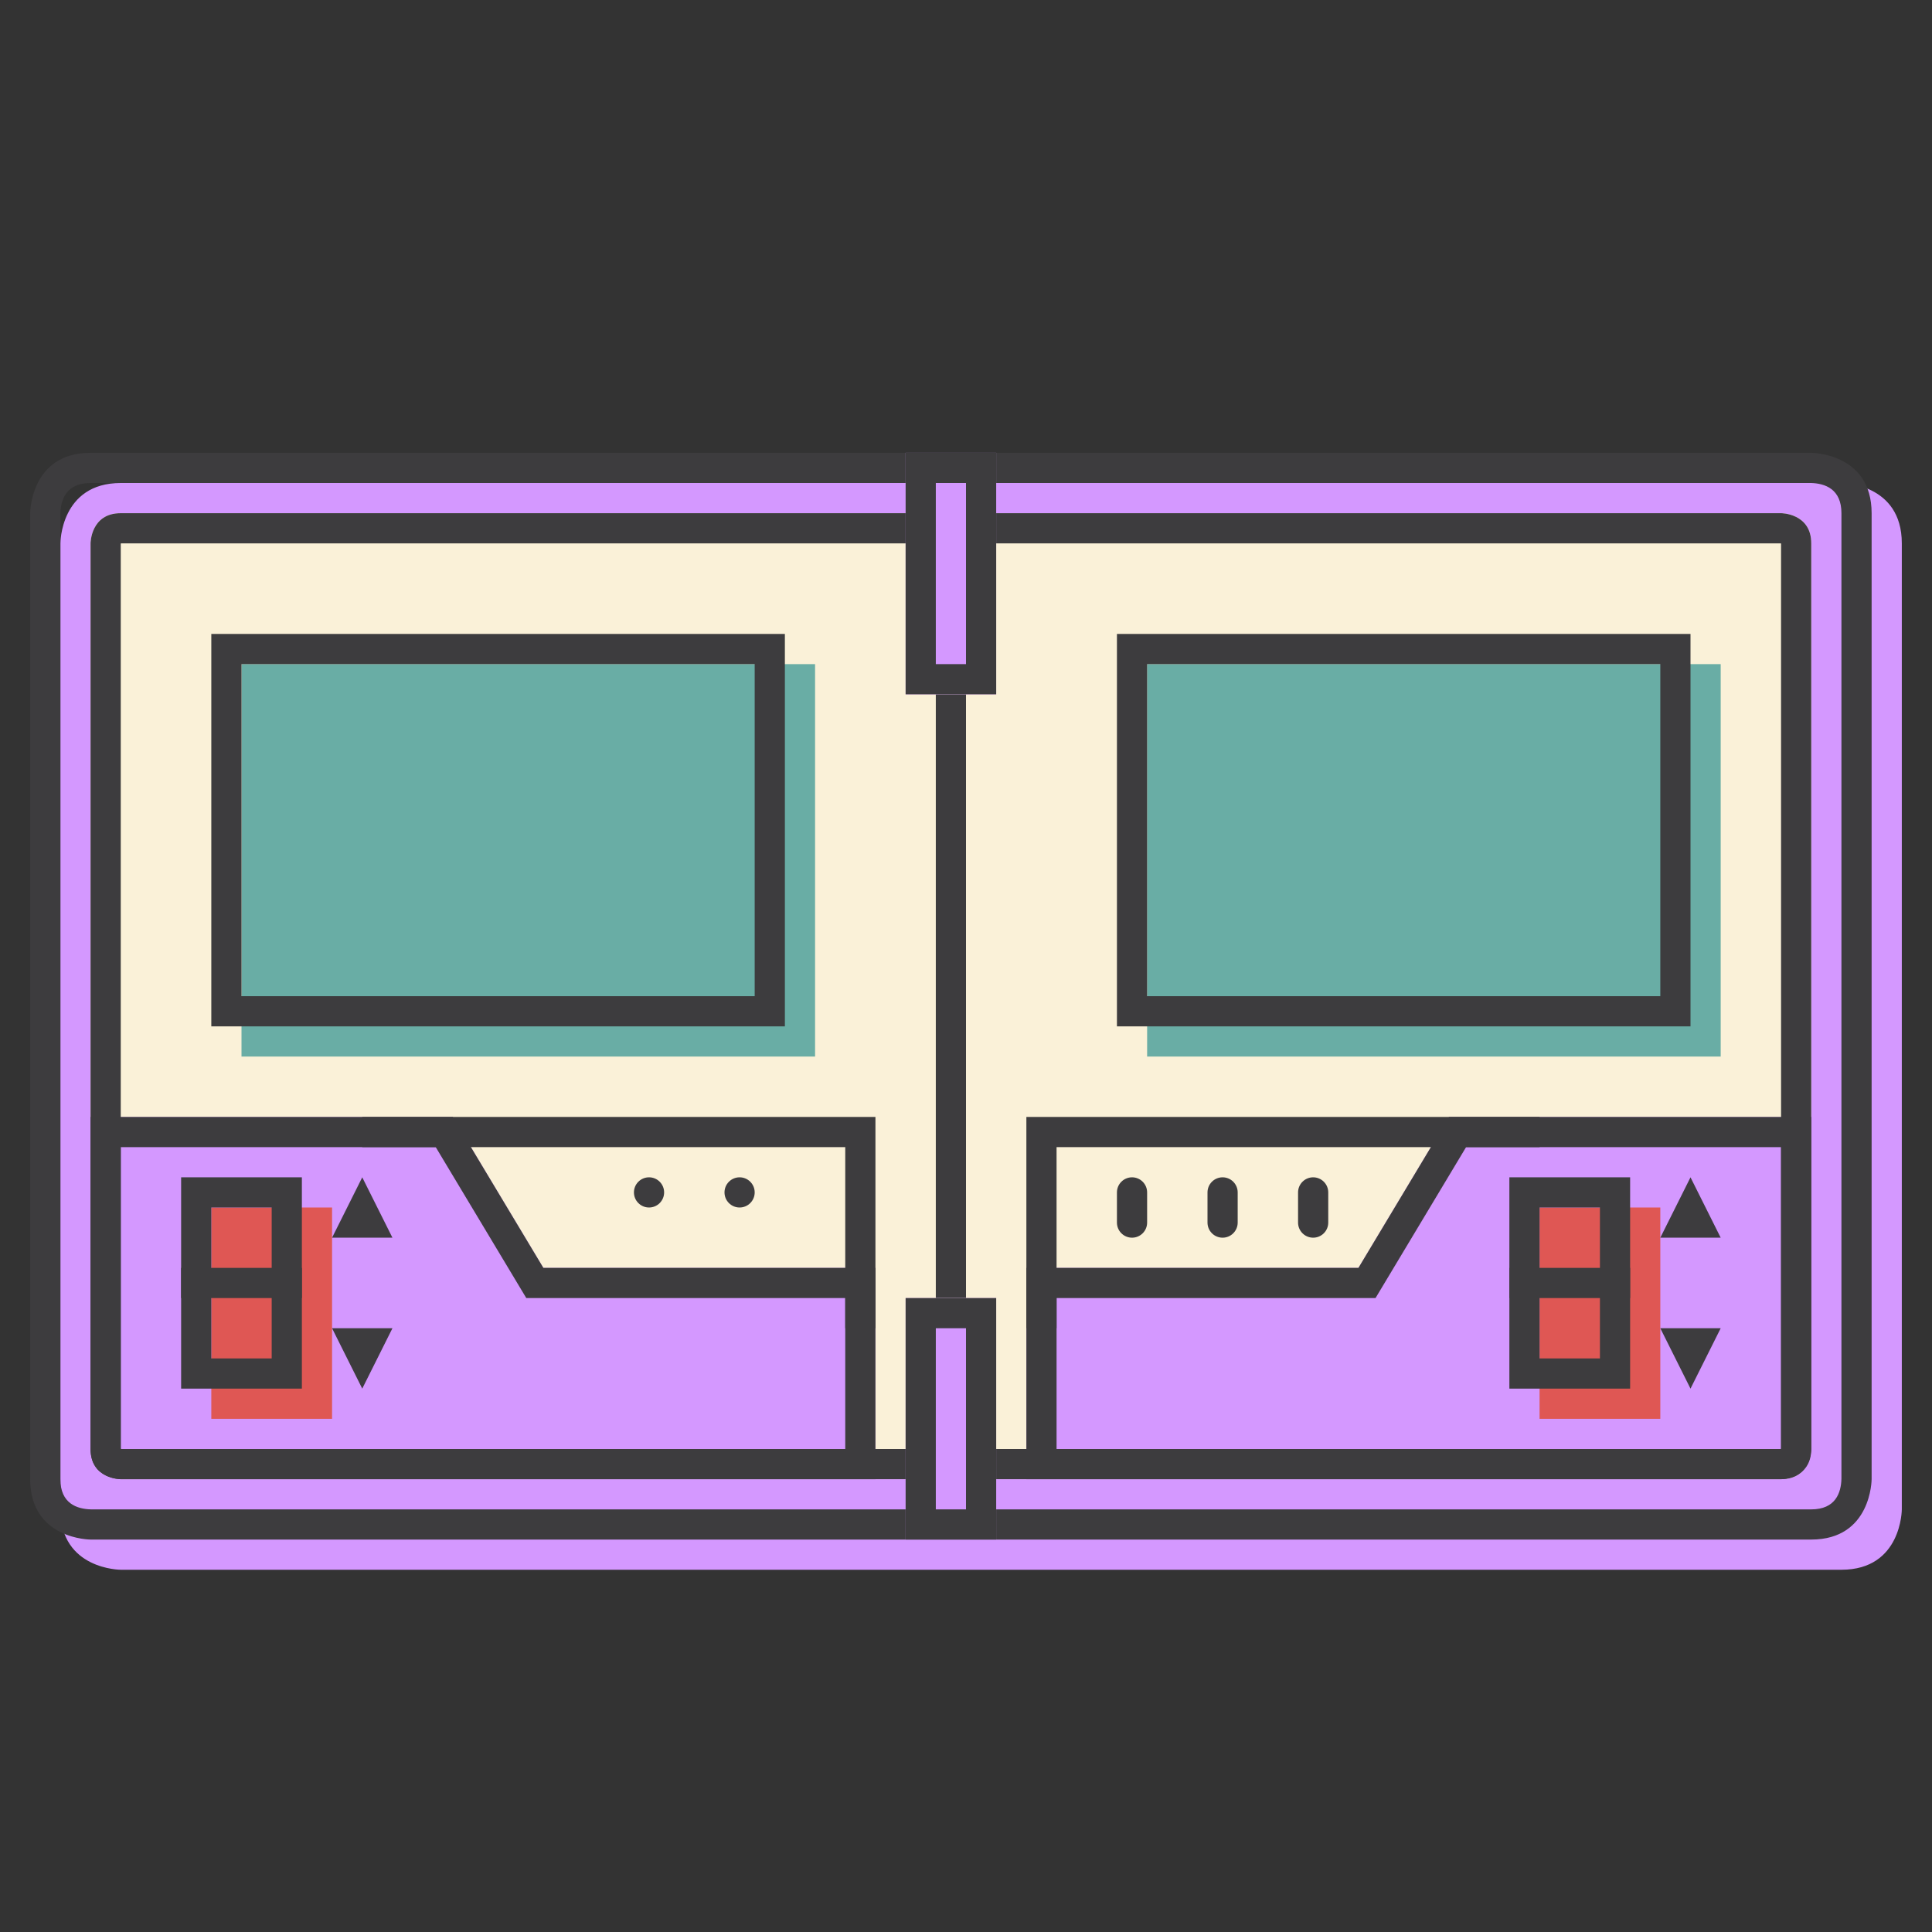 <?xml version="1.0" encoding="utf-8"?>
<!-- Generator: Adobe Illustrator 16.0.0, SVG Export Plug-In . SVG Version: 6.00 Build 0)  -->
<!DOCTYPE svg PUBLIC "-//W3C//DTD SVG 1.1//EN" "http://www.w3.org/Graphics/SVG/1.1/DTD/svg11.dtd">
<svg version="1.1" id="Capa_1" xmlns="http://www.w3.org/2000/svg" xmlns:xlink="http://www.w3.org/1999/xlink" x="0px" y="0px"
	 width="64px" height="64px" viewBox="0 0 64 64" enable-background="new 0 0 64 64" xml:space="preserve">
<rect x="0" y="0" width="64" height="64" fill="#333333" stroke="none"/>
<g>
	<path fill="#D498FF" d="M2,18c0,0,0-2,2-2h57c0,0,2,0,2,2v32c0,0,0,2-2,2H4c0,0-2,0-2-2V18z"/>
</g>
<g>
	<path fill="#FAF1D8" d="M3,18c0,0,0-1,1-1h55c0,0,1,0,1,1v30c0,0,0,1-1,1H4c0,0-1,0-1-1V18z"/>
</g>
<rect x="31" y="23" fill="#3D3C3E" width="1" height="20"/>
<g>
	<rect x="8" y="22" fill="#69ADA5" width="19" height="13"/>
</g>
<g>
	<rect x="38" y="22" fill="#69ADA5" width="19" height="13"/>
</g>
<g>
	<path fill="#D498FF" d="M3,37h12l3,5h11v7H4c0,0-1,0-1-1V37z"/>
</g>
<g>
	<path fill="#D498FF" d="M60,37H48l-3,5H34v7h25c0,0,1,0,1-1V37z"/>
</g>
<g>
	<path fill="#3D3C3E" d="M14.434,38l2.709,4.515L17.434,43H18h10v5L4.028,48.001C4.02,48,4.01,47.999,4,47.996V38H14.434 M15,37H3
		v11c0,1,1,1,1,1h25v-7H18L15,37L15,37z"/>
</g>
<g>
	<path fill="#3D3C3E" d="M59,38v10l0,0H35v-5h10h0.566l0.291-0.485L48.566,38H59 M60,37H48l-3,5H34v7h25c0,0,1,0,1-1V37L60,37z"/>
</g>
<g>
	<rect x="7" y="40" fill="#DF5754" width="4" height="7"/>
</g>
<rect x="6" y="42" fill="#3D3C3E" width="4" height="1"/>
<g>
	<rect x="51" y="40" fill="#DF5754" width="4" height="7"/>
</g>
<rect x="50" y="42" fill="#3D3C3E" width="4" height="1"/>
<polygon fill="#3D3C3E" points="56,39 55,41 57,41 "/>
<polygon fill="#3D3C3E" points="56,46 55,44 57,44 "/>
<polygon fill="#3D3C3E" points="12,39 11,41 13,41 "/>
<polygon fill="#3D3C3E" points="12,46 11,44 13,44 "/>
<path fill="#3D3C3E" d="M38,39.5c0-0.276-0.224-0.5-0.5-0.5l0,0c-0.276,0-0.5,0.224-0.5,0.5v1c0,0.276,0.224,0.5,0.5,0.5l0,0
	c0.276,0,0.5-0.224,0.5-0.5V39.5z"/>
<path fill="#3D3C3E" d="M41,39.5c0-0.276-0.224-0.5-0.5-0.5l0,0c-0.276,0-0.5,0.224-0.5,0.5v1c0,0.276,0.224,0.5,0.5,0.5l0,0
	c0.276,0,0.5-0.224,0.5-0.5V39.5z"/>
<path fill="#3D3C3E" d="M44,39.5c0-0.276-0.224-0.5-0.5-0.5l0,0c-0.276,0-0.5,0.224-0.5,0.5v1c0,0.276,0.224,0.5,0.5,0.5l0,0
	c0.276,0,0.5-0.224,0.5-0.5V39.5z"/>
<g>
	<path fill="#3D3C3E" d="M59.992,16C60.453,16.013,61,16.197,61,17v31.988C60.988,49.45,60.806,50,60,50H3.012
		C2.55,49.988,2,49.806,2,49V17.012C2.012,16.55,2.195,16,3,16H59.992 M60,15H3c-2,0-2,2-2,2v32c0,2,2,2,2,2h57c2,0,2-2,2-2V17
		C62,15,60,15,60,15L60,15z"/>
</g>
<g>
	<path fill="#3D3C3E" d="M58.979,18c0.007,0.001,0.014,0.002,0.021,0.003l0.001,29.968C59,47.98,58.999,47.99,58.996,48
		L4.028,48.001C4.02,48,4.01,47.999,4,47.996l0-29.968C4,18.02,4.001,18.01,4.003,18H58.979 M59,17H4c-1,0-1,1-1,1v30c0,1,1,1,1,1
		h55c1,0,1-1,1-1V18C60,17,59,17,59,17L59,17z"/>
</g>
<g>
	<path fill="#3D3C3E" d="M9,40v5H7v-5H9 M10,39H6v7h4V39L10,39z"/>
</g>
<g>
	<path fill="#3D3C3E" d="M53,40v5h-2v-5H53 M54,39h-4v7h4V39L54,39z"/>
</g>
<g>
	<path fill="#3D3C3E" d="M25,22v11H8V22H25 M26,21H7v13h19V21L26,21z"/>
</g>
<g>
	<path fill="#3D3C3E" d="M55,22v11H38V22H55 M56,21H37v13h19V21L56,21z"/>
</g>
<polygon fill="#3D3C3E" points="29,37 29,44 28,44 28,38 12,38 12,37 "/>
<polygon fill="#3D3C3E" points="51,37 51,38 35,38 35,44 34,44 34,37 "/>
<circle fill="#3D3C3E" cx="21.5" cy="39.5" r="0.5"/>
<circle fill="#3D3C3E" cx="24.5" cy="39.5" r="0.5"/>
<g>
	<rect x="30" y="15" fill="#D498FF" width="3" height="8"/>
</g>
<g>
	<rect x="30" y="43" fill="#D498FF" width="3" height="8"/>
</g>
<g>
	<path fill="#3D3C3E" d="M32,16v6h-1v-6H32 M33,15h-3v8h3V15L33,15z"/>
</g>
<g>
	<path fill="#3D3C3E" d="M32,44v6h-1v-6H32 M33,43h-3v8h3V43L33,43z"/>
</g>
</svg>
